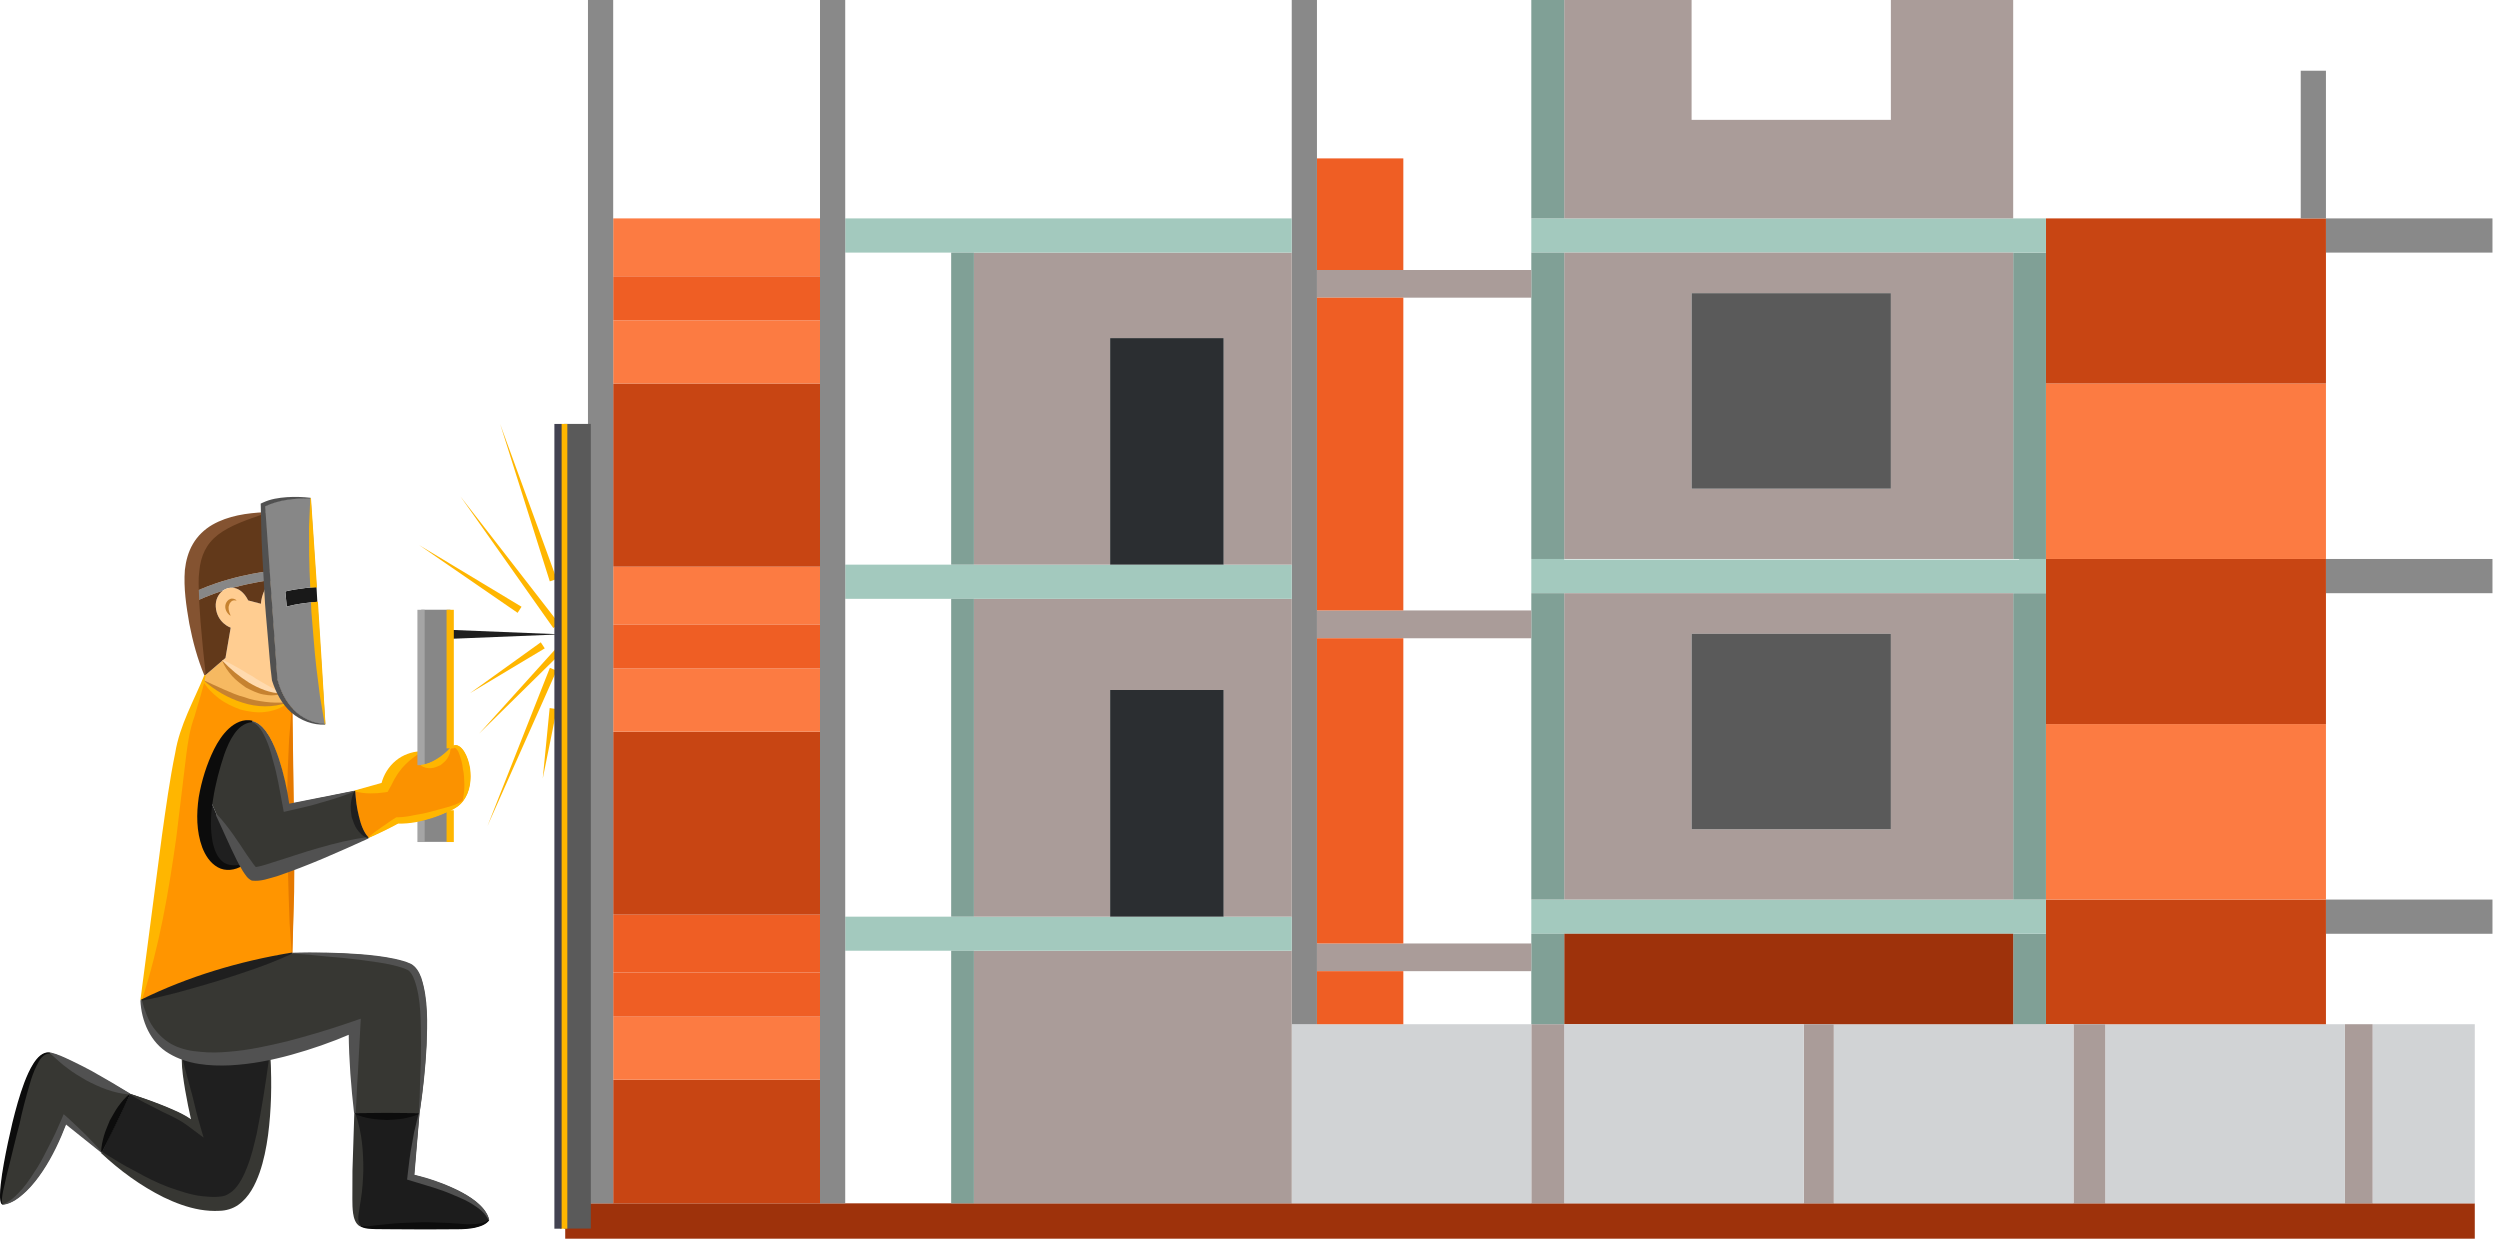 <svg width="230" height="114" viewBox="0 0 230 114" fill="none" xmlns="http://www.w3.org/2000/svg">
<path d="M229.307 82.76V85.907H213.987V82.76H229.307Z" fill="#898989"/>
<path d="M229.307 51.426V54.574H213.987V51.426H229.307Z" fill="#898989"/>
<path d="M229.307 20.093V23.24H213.987V20.093H229.307Z" fill="#898989"/>
<path d="M227.68 110.707V113.96H52V110.707H54.093H56.413H75.44H77.76H87.507H89.6H118.84H140.88H143.907H165.947H168.707H190.76H193.68H215.733H218.28H227.68Z" fill="#9E320B"/>
<path d="M227.68 94.227V110.707H218.28V94.227H227.68Z" fill="#D1D3D5"/>
<path d="M218.28 94.227V110.707H215.733V94.227H218.28Z" fill="#AA9C99"/>
<path d="M215.733 94.227V110.707H193.68V94.227H213.987H215.733Z" fill="#D1D3D5"/>
<path d="M213.987 85.907V94.227H188.227V82.76H213.987V85.907Z" fill="#C84513"/>
<path d="M213.987 66.614V82.76H188.227V66.614H213.987Z" fill="#FC7B42"/>
<path d="M213.987 54.574V66.614H188.227V51.427H213.987V54.574Z" fill="#C84513"/>
<path d="M213.987 35.28V51.426H188.227V35.28H213.987Z" fill="#FC7B42"/>
<path d="M213.987 23.24V35.28H188.227V20.093H190.12H190.68H191.387H191.947H194.6H195.16H199.64H200.2H201.32H201.88H205.693H206.253H208.92H209.48H211.667H213.987V23.24Z" fill="#C84513"/>
<path d="M213.986 6.507V20.093H211.667V6.507H213.986Z" fill="#898989"/>
<path d="M193.68 94.227V110.707H190.76V94.227H193.68Z" fill="#AA9C99"/>
<path d="M190.76 94.227V110.707H168.707V94.227H185.213H188.227H190.76Z" fill="#D1D3D5"/>
<path d="M188.227 85.907V94.227H185.213V85.907H188.227Z" fill="#80A096"/>
<path d="M188.227 82.76V85.907H140.88V82.76H143.907H185.213H188.227Z" fill="#A3C9BE"/>
<path d="M188.227 66.614V82.76H185.213V54.574H188.227V66.614Z" fill="#80A096"/>
<path d="M188.227 51.426V54.574H140.88V51.426H143.907V51.48H185.76V51.426H188.227Z" fill="#A3C9BE"/>
<path d="M188.227 35.28V51.426H185.213V23.24H188.227V35.28Z" fill="#80A096"/>
<path d="M188.227 20.093V23.24H140.88V20.093H143.907H185.213H188.227Z" fill="#A3C9BE"/>
<path d="M185.213 85.907V94.227H143.907V85.907H185.213Z" fill="#9E320B"/>
<path d="M173.96 76.293V58.307H155.627V76.293H173.96ZM185.213 54.574V82.76H143.907V54.574H185.213Z" fill="#AA9C99"/>
<path d="M173.96 44.96V26.974H155.627V44.96H173.96ZM185.213 23.24V51.426H143.907V23.24H185.213Z" fill="#AA9C99"/>
<path d="M185.213 3.8147e-06V20.093H143.907V3.8147e-06H155.627V11.027H173.96V3.8147e-06H185.213Z" fill="#AA9C99"/>
<path d="M173.96 58.307V76.293H155.627V58.307H173.96Z" fill="#5A5A5A"/>
<path d="M173.96 26.973V44.96H155.627V26.973H173.96Z" fill="#5A5A5A"/>
<path d="M168.707 94.227V110.707H165.947V94.227H168.707Z" fill="#AA9C99"/>
<path d="M165.947 94.227V110.707H143.907V94.227H165.947Z" fill="#D1D3D5"/>
<path d="M143.907 94.227V110.707H140.88V94.227H143.907Z" fill="#AA9C99"/>
<path d="M143.907 85.907V94.227H140.88V85.907H143.907Z" fill="#80A096"/>
<path d="M143.907 54.574V82.76H140.88V54.574H143.907Z" fill="#80A096"/>
<path d="M143.907 23.24V51.426H140.88V23.24H143.907Z" fill="#80A096"/>
<path d="M143.907 3.8147e-06V20.093H140.88V3.8147e-06H143.907Z" fill="#80A096"/>
<path d="M140.88 94.227V110.707H118.84V94.227H121.16H129.107H140.88Z" fill="#D1D3D5"/>
<path d="M140.88 86.8V89.347H121.16V86.8H129.107H140.88Z" fill="#AA9C99"/>
<path d="M140.88 56.16V58.72H121.16V56.16H129.107H140.88Z" fill="#AA9C99"/>
<path d="M140.88 24.84V27.386H121.16V24.84H129.107H140.88Z" fill="#AA9C99"/>
<path d="M129.107 89.347V94.227H121.16V89.347H129.107Z" fill="#EF5E24"/>
<path d="M129.107 58.72V86.8H121.16V58.72H129.107Z" fill="#EF5E24"/>
<path d="M129.107 27.386V56.16H121.16V27.386H129.107Z" fill="#EF5E24"/>
<path d="M129.107 14.573V24.84H121.16V14.573H129.107Z" fill="#EF5E24"/>
<path d="M121.16 89.347V94.227H118.84V3.05176e-05H121.16V14.573V24.84V27.386V56.16V58.72V86.8V89.347Z" fill="#898989"/>
<path d="M118.84 94.227V110.707H89.6V87.467H118.84V94.227Z" fill="#AA9C99"/>
<path d="M118.84 84.333V87.467H77.76V84.333H87.507H89.6H102.133H112.573H118.84Z" fill="#A3C9BE"/>
<path d="M118.84 55.093V84.333H112.573V63.48H102.133V84.333H89.6V55.093H118.84Z" fill="#AA9C99"/>
<path d="M118.84 51.947V55.093H77.76V51.947H87.507H89.6H102.133H112.573H118.84Z" fill="#A3C9BE"/>
<path d="M118.84 23.24V51.947H112.573V31.107H102.133V51.947H89.6V23.24H118.84Z" fill="#AA9C99"/>
<path d="M118.84 20.093V23.24H77.76V20.093H118.84Z" fill="#A3C9BE"/>
<path d="M112.573 63.48V84.333H102.133V63.48H112.573Z" fill="#2B2E31"/>
<path d="M112.573 31.107V51.947H102.133V31.107H112.573Z" fill="#2B2E31"/>
<path d="M89.6 87.467V110.707H87.507V87.467H89.6Z" fill="#80A096"/>
<path d="M89.6 55.093V84.333H87.507V55.093H89.6Z" fill="#80A096"/>
<path d="M89.6 23.24V51.947H87.507V23.24H89.6Z" fill="#80A096"/>
<path d="M77.76 87.467V110.707H75.44V-7.62939e-06H77.76V20.093V23.24V51.947V55.093V84.333V87.467Z" fill="#898989"/>
<path d="M75.44 99.333V110.707H56.413V99.333H75.44Z" fill="#C84513"/>
<path d="M75.44 93.533V99.333H56.413V93.533H75.44Z" fill="#FC7B42"/>
<path d="M75.44 89.467V93.533H56.413V89.467H75.44Z" fill="#EF5E24"/>
<path d="M75.44 84.147V89.467H56.413V84.147H75.44Z" fill="#EF5E24"/>
<path d="M75.44 67.307V84.147H56.413V67.307H75.44Z" fill="#C84513"/>
<path d="M75.44 61.507V67.307H56.413V61.507H75.44Z" fill="#FC7B42"/>
<path d="M75.44 57.44V61.507H56.413V57.44H75.44Z" fill="#EF5E24"/>
<path d="M75.44 52.133V57.44H56.413V52.133H75.44Z" fill="#FC7B42"/>
<path d="M75.44 35.28V52.133H56.413V35.28H75.44Z" fill="#C84513"/>
<path d="M75.44 29.48V35.28H56.413V29.48H75.44Z" fill="#FC7B42"/>
<path d="M75.44 25.414V29.48H56.413V25.414H75.44Z" fill="#EF5E24"/>
<path d="M75.44 20.093V25.414H56.413V20.093H75.44Z" fill="#FC7B42"/>
<path d="M56.413 99.333V110.707H54.093V-7.62939e-06H56.413V20.093V25.414V29.48V35.28V52.133V57.44V61.507V67.307V84.147V89.467V93.533V99.333Z" fill="#898989"/>
<path d="M51.609 58.36L41.436 58.773V57.947L51.609 58.36Z" fill="#1F1F1F"/>
<path d="M41.436 74.533V77.453H38.756V75.467C39.503 75.293 40.423 75.013 41.436 74.533Z" fill="#878787"/>
<path d="M38.756 69.147V56.093H41.436V68.84C40.09 70.387 38.756 70.387 38.756 70.387V69.147Z" fill="#878787"/>
<path d="M17.196 54.8C20.636 53 24.569 52.573 24.743 52.547H24.783L24.836 53.373C24.81 53.373 23.329 53.56 21.436 54.067V54.08C21.09 54.04 20.756 54.147 20.489 54.347C19.489 54.667 18.29 55.147 17.29 55.667H17.276C17.249 55.387 17.209 55.093 17.196 54.8Z" fill="#878787"/>
<path d="M26.383 55.813L26.249 54.413C27.343 54.133 29.09 54 29.09 54H29.117L29.196 55.373H29.183C27.222 55.52 26.383 55.813 26.383 55.813Z" fill="#191919"/>
<path d="M25.956 63.76H25.943C25.769 63.387 25.609 62.973 25.489 62.493L24.849 53.44L24.836 53.373L24.783 52.547L24.396 47.187L24.356 46.547C24.356 46.547 25.796 45.72 28.582 45.827L29.117 54H29.09C29.09 54 27.343 54.133 26.249 54.413L26.383 55.813C26.383 55.813 27.222 55.52 29.183 55.373H29.196L29.93 66.627C29.93 66.627 28.263 66.68 26.889 65.187C26.743 65.027 26.596 64.853 26.463 64.667C26.276 64.4 26.102 64.107 25.956 63.76Z" fill="#878787"/>
<path d="M11.969 100.64L9.356 106.013L6.076 103.36C3.582 109.76 0.93 110.8 0.302 110.8C-0.31 110.8 0.302 107.187 1.13 103.667C1.956 100.16 3.09 96.547 4.636 96.867C6.196 97.173 11.969 100.64 11.969 100.64Z" fill="#373733"/>
<path d="M42.316 113.027C40.05 113.027 36.849 113.027 34.983 113.027C33.13 113.027 32.503 112.96 32.503 110.587C32.503 108.213 32.663 102.44 32.663 102.44H38.582L38.09 108.107C38.09 108.107 44.383 109.56 44.996 112.24C44.996 112.24 44.582 113.027 42.316 113.027Z" fill="#1C1C1C"/>
<path d="M24.836 97.373C24.836 97.373 25.703 110.693 20.489 111.24C15.276 111.787 9.356 106.013 9.356 106.013L11.969 100.64C11.969 100.64 16.436 102.08 17.689 103.12C17.689 103.12 16.756 99.2 16.769 97.373C19.076 98.2 22.09 97.947 24.836 97.373Z" fill="#1F1F1F"/>
<path d="M37.703 88.68C40.596 89.907 38.582 102.44 38.582 102.44H32.663C32.663 102.44 32.196 98.533 32.196 95.04C32.196 95.04 28.783 96.547 24.836 97.373C22.09 97.947 19.076 98.2 16.769 97.373C14.703 96.64 13.196 95.027 12.996 92.013C19.716 88.76 26.889 87.68 26.889 87.68C26.889 87.68 34.81 87.44 37.703 88.68Z" fill="#373733"/>
<path d="M22.183 79.627C21.516 78.44 20.73 76.6 19.943 74.973L18.703 72.12C18.743 71.88 18.81 71.627 18.889 71.373C20.636 65.44 23.223 66.36 23.223 66.36C25.649 66.933 26.569 74 26.569 74L26.996 73.92V73.907L32.663 72.76C32.823 76.213 33.903 77.067 33.903 77.067C33.903 77.067 30.13 78.787 27.037 79.933C25.17 80.627 23.556 81.093 23.143 80.867C22.863 80.707 22.543 80.253 22.183 79.627Z" fill="#373733"/>
<path d="M19.943 74.973C20.73 76.6 21.516 78.44 22.183 79.627C19.556 81.053 17.356 77.56 18.703 72.12L19.943 74.973Z" fill="#1F1F1F"/>
<path d="M12.996 92.013C15.276 76.013 15.783 69.147 17.183 66C18.023 64.093 18.477 63.08 18.69 62.573C18.69 62.573 22.343 66.16 26.463 64.667C26.596 64.853 26.743 65.027 26.889 65.187C26.889 65.187 26.956 69.52 26.996 73.907V73.92L26.569 74C26.569 74 25.649 66.933 23.222 66.36C23.222 66.36 20.636 65.44 18.889 71.373C18.81 71.627 18.743 71.88 18.703 72.12C17.356 77.56 19.556 81.053 22.183 79.627C22.543 80.253 22.863 80.707 23.143 80.867C23.556 81.093 25.17 80.627 27.036 79.933C27.049 80.52 27.036 81.053 27.036 81.48C27.023 83.027 26.889 87.68 26.889 87.68C26.889 87.68 19.716 88.76 12.996 92.013Z" fill="#FF9500"/>
<path d="M33.903 77.067C33.903 77.067 32.823 76.213 32.663 72.76L35.196 72.093C35.196 72.093 35.81 69.36 38.756 69.147V70.387C38.756 70.387 40.09 70.387 41.436 68.84C42.783 67.293 44.636 72.973 41.69 74.413C41.609 74.453 41.516 74.493 41.436 74.533C40.423 75.013 39.503 75.293 38.756 75.467C37.45 75.76 36.636 75.707 36.636 75.707C36.636 75.707 35.489 76.36 33.903 77.067Z" fill="#FB9200"/>
<path d="M18.889 62.12L20.49 60.747C20.49 60.747 23.196 63.68 25.943 63.76H25.956C26.102 64.107 26.276 64.4 26.463 64.667C22.343 66.16 18.69 62.573 18.69 62.573C18.836 62.24 18.889 62.12 18.889 62.12Z" fill="#F6B961"/>
<path d="M24.849 53.44L25.49 62.493C25.609 62.973 25.769 63.387 25.943 63.76C23.196 63.68 20.49 60.747 20.49 60.747L20.743 60.533L21.222 57.747C21.222 57.747 19.943 57.307 19.849 55.813C19.81 55.2 20.076 54.667 20.49 54.347C20.756 54.147 21.09 54.04 21.436 54.08C21.93 54.12 22.45 54.467 22.836 55.24L24.009 55.547C24.009 55.547 23.996 54.613 24.823 53.44H24.849Z" fill="#FFCD91"/>
<path d="M22.836 55.24C22.45 54.467 21.93 54.12 21.436 54.08V54.067C23.329 53.56 24.81 53.373 24.836 53.373L24.849 53.44H24.823C23.996 54.613 24.009 55.547 24.009 55.547L22.836 55.24Z" fill="#62391A"/>
<path d="M18.889 62.12C18.889 62.12 17.743 59.533 17.29 55.667C18.29 55.147 19.49 54.667 20.49 54.347C20.076 54.667 19.81 55.2 19.849 55.813C19.943 57.307 21.222 57.747 21.222 57.747L20.743 60.533L20.49 60.747L18.889 62.12Z" fill="#62391A"/>
<path d="M17.13 54C16.849 49.227 19.609 47.427 24.37 47.187H24.396L24.783 52.547H24.743C24.569 52.573 20.636 53 17.196 54.8C17.17 54.533 17.143 54.267 17.13 54Z" fill="#62391A"/>
<path d="M54.356 39V113.027H51.876V39H54.356Z" fill="#5A5A5A"/>
<path d="M18.694 62.563C19.363 62.864 19.982 63.171 20.608 63.437C21.232 63.701 21.834 63.984 22.472 64.135C23.084 64.375 23.725 64.479 24.375 64.567C25.029 64.661 25.7 64.651 26.438 64.639L26.46 64.701C25.128 65.204 23.631 65.193 22.274 64.771C20.921 64.331 19.686 63.572 18.647 62.611L18.694 62.563Z" fill="#C68230"/>
<path d="M18.694 62.563C19.737 63.497 20.977 64.232 22.314 64.644C23.641 65.079 25.111 65.115 26.438 64.639L26.46 64.701C25.869 65.157 25.135 65.417 24.377 65.501C23.615 65.6 22.849 65.46 22.117 65.279C21.407 65.013 20.72 64.699 20.131 64.245C19.545 63.792 19.01 63.271 18.647 62.611L18.694 62.563Z" fill="#FFB600"/>
<path d="M20.497 60.729C21.241 61.481 22.076 62.148 22.982 62.692C23.873 63.245 24.872 63.691 25.931 63.737L25.93 63.803C25.381 64.02 24.779 64.001 24.215 63.889C23.646 63.78 23.138 63.513 22.635 63.261C22.179 62.932 21.724 62.608 21.352 62.192C20.984 61.775 20.649 61.325 20.448 60.775L20.497 60.729Z" fill="#C68230"/>
<path d="M20.497 60.729C21.03 60.947 21.487 61.209 21.943 61.464C22.398 61.715 22.807 62.015 23.259 62.237C23.663 62.54 24.107 62.755 24.535 63.012C24.97 63.265 25.417 63.485 25.931 63.737L25.93 63.803C24.85 63.779 23.828 63.348 22.912 62.807C22.007 62.236 21.182 61.548 20.448 60.775L20.497 60.729Z" fill="#FFDAAE"/>
<path d="M26.428 73.205C26.435 72.411 26.448 71.616 26.475 70.82L26.597 68.007L26.835 65.191L26.902 65.189L27.028 73.907L26.556 74.009L26.428 73.205Z" fill="#E57900"/>
<path d="M27.079 79.917C27.079 80.632 27.075 81.348 27.062 82.063L26.902 87.685L26.835 87.684L26.639 84.865L26.545 82.055L26.495 80.131L27.079 79.917Z" fill="#E57900"/>
<path d="M11.962 100.623C12.956 100.941 13.941 101.287 14.912 101.669C15.875 102.069 16.862 102.439 17.715 103.081L17.609 103.147C17.393 102.197 17.2 101.245 17.034 100.288C16.876 99.329 16.72 98.365 16.718 97.388H16.784C17.016 98.345 17.285 99.265 17.532 100.199C17.805 101.124 17.983 102.075 18.248 102.993L18.731 104.661L17.294 103.587C16.969 103.343 16.532 103.065 16.087 102.84C15.645 102.599 15.169 102.409 14.714 102.163C13.795 101.691 12.854 101.241 11.941 100.685L11.962 100.623Z" fill="#373733"/>
<path d="M9.307 106.008C9.313 105.457 9.433 104.963 9.569 104.475C9.706 103.988 9.928 103.543 10.105 103.076C10.366 102.649 10.576 102.199 10.878 101.792C11.178 101.384 11.494 100.985 11.922 100.64L11.982 100.668C11.143 102.475 10.272 104.264 9.367 106.037L9.307 106.008Z" fill="#0C0C0C"/>
<path d="M24.886 97.383C25.013 99.736 24.964 102.1 24.66 104.441C24.499 105.609 24.27 106.775 23.879 107.897C23.48 109 22.929 110.136 21.914 110.852C21.412 111.203 20.788 111.384 20.192 111.395C19.597 111.429 18.991 111.385 18.407 111.287C17.232 111.084 16.112 110.661 15.049 110.147C12.931 109.091 11.011 107.683 9.29 106.071L9.384 105.975C10.407 106.589 11.383 107.228 12.428 107.743C13.43 108.312 14.453 108.824 15.5 109.216C16.552 109.579 17.582 109.944 18.613 110.051C19.151 110.105 19.584 110.143 20.103 110.101C20.609 110.071 20.833 109.971 21.161 109.753C21.791 109.357 22.317 108.451 22.695 107.475C23.11 106.495 23.356 105.399 23.619 104.296C24.069 102.068 24.428 99.751 24.753 97.392L24.886 97.383Z" fill="#373733"/>
<path d="M24.352 47.256C22.744 47.811 21.186 48.332 20.073 49.183C18.972 50.031 18.456 51.155 18.333 52.569C18.235 53.261 18.278 54.012 18.312 54.813C18.323 55.607 18.407 56.396 18.448 57.197C18.579 58.796 18.743 60.407 18.927 62.095L18.805 62.149C18.165 60.616 17.733 59.012 17.418 57.385C17.136 55.756 16.88 54.111 17.008 52.432C17.101 51.6 17.32 50.767 17.752 50.036C18.177 49.303 18.81 48.7 19.535 48.28C21.004 47.44 22.703 47.204 24.344 47.123L24.352 47.256Z" fill="#845331"/>
<path d="M29.911 66.663C28.805 66.725 27.672 66.3 26.791 65.548C25.924 64.769 25.375 63.703 25.028 62.62L25.023 62.604L25.014 62.533C24.837 61.211 24.762 59.88 24.636 58.555C24.532 57.227 24.383 55.901 24.329 54.569L24.108 50.579C24.035 49.249 24.032 47.913 23.991 46.581L23.983 46.332L24.17 46.245C24.56 46.065 24.902 45.961 25.277 45.884C25.647 45.812 26.017 45.767 26.386 45.74C27.125 45.689 27.858 45.715 28.579 45.8L28.576 45.867C27.147 45.831 25.663 45.975 24.37 46.595L24.392 46.553L25.522 62.497L25.521 62.488C25.798 63.527 26.271 64.537 27.034 65.304C27.791 66.065 28.833 66.565 29.909 66.597L29.911 66.663Z" fill="#515151"/>
<path d="M29.248 55.352C29.491 59.109 29.722 62.868 29.943 66.628L29.877 66.632L29.436 64.049L29.11 61.461C28.907 59.733 28.804 58 28.646 56.271C28.635 55.988 28.622 55.707 28.61 55.424L29.248 55.352Z" fill="#FFB600"/>
<path d="M28.545 54.049C28.498 53.055 28.454 52.06 28.443 51.063L28.435 48.453L28.545 45.836L28.611 45.832C28.802 48.569 28.985 51.307 29.164 54.045L28.545 54.049Z" fill="#FFB600"/>
<path d="M21.734 55.251C21.489 55.189 21.354 55.272 21.268 55.349C21.185 55.432 21.102 55.532 21.081 55.667C21.018 55.788 21.024 55.927 21.039 56.08C21.061 56.231 21.115 56.412 21.211 56.617L21.192 56.645C20.858 56.419 20.626 55.98 20.763 55.565C20.83 55.368 20.972 55.188 21.169 55.109C21.365 55.019 21.606 55.091 21.753 55.223L21.734 55.251Z" fill="#C68230"/>
<path d="M12.917 92.011L14.905 76.828C15.264 74.301 15.604 71.768 16.12 69.263C16.534 66.707 17.854 64.445 18.804 62.097L18.928 62.147C18.669 63.428 18.249 64.639 17.904 65.883C17.475 67.043 17.289 68.22 17.133 69.472L16.225 77.005C15.519 82.052 14.658 87.101 13.048 92.028L12.917 92.011Z" fill="#FFB600"/>
<path d="M26.876 87.735C24.601 88.797 22.33 89.521 20.043 90.244C17.742 90.925 15.479 91.615 13.004 92.064L12.961 91.975C17.336 89.824 22.057 88.423 26.86 87.635L26.876 87.735Z" fill="#1F1F1F"/>
<path d="M23.18 66.435C22.417 66.517 21.904 67.004 21.533 67.548C21.147 68.091 20.882 68.736 20.638 69.393C20.195 70.715 19.802 72.185 19.602 73.545C19.366 74.925 19.323 76.332 19.586 77.591C19.738 78.207 19.965 78.792 20.375 79.173C20.76 79.577 21.455 79.715 22.238 79.525L22.306 79.64C21.652 80.06 20.749 80.195 20.035 79.789C19.328 79.395 18.883 78.681 18.605 77.959C18.062 76.48 18.063 74.871 18.285 73.341C18.548 71.808 19.011 70.32 19.697 68.924C20.049 68.233 20.475 67.565 21.052 67.029C21.616 66.507 22.413 66.097 23.223 66.308L23.18 66.435Z" fill="#0C0C0C"/>
<path d="M32.652 72.803C32.166 73.011 31.669 73.167 31.177 73.344C30.686 73.525 30.181 73.645 29.684 73.799C29.184 73.937 28.69 74.108 28.183 74.212L26.669 74.564L26.108 74.695L25.994 74.083L25.605 72.005C25.47 71.311 25.309 70.624 25.11 69.952C24.94 69.272 24.743 68.599 24.456 67.973C24.173 67.352 23.844 66.725 23.194 66.404L23.209 66.339C23.945 66.532 24.42 67.175 24.785 67.783C25.147 68.413 25.418 69.089 25.647 69.775C26.097 71.152 26.419 72.567 26.617 74.001L26.543 73.949L32.639 72.739L32.652 72.803Z" fill="#515151"/>
<path d="M19.984 74.948C21.071 76.113 21.907 77.435 22.722 78.661L23.331 79.521C23.428 79.649 23.528 79.768 23.612 79.847C23.675 79.928 23.816 79.961 23.571 79.824C23.351 79.756 23.452 79.791 23.462 79.776L23.619 79.756C23.75 79.733 23.906 79.699 24.066 79.656C24.389 79.572 24.729 79.461 25.069 79.347C26.459 78.925 27.879 78.413 29.338 78.009C30.795 77.588 32.28 77.211 33.856 77.011L33.912 77.132C31.144 78.393 28.366 79.637 25.472 80.616C24.728 80.811 24.032 81.113 23.171 81.016C22.742 80.825 22.568 80.461 22.346 80.149C22.141 79.823 21.961 79.484 21.787 79.144C21.103 77.78 20.516 76.379 19.864 75.005L19.984 74.948Z" fill="#515151"/>
<path d="M32.633 72.723L35.152 72.017L35.092 72.08C35.3 71.257 35.766 70.513 36.419 69.976C37.068 69.433 37.904 69.153 38.732 69.108L38.739 69.209C38.346 69.459 38.014 69.695 37.728 69.932C37.441 70.171 37.21 70.413 36.993 70.656C36.793 70.915 36.589 71.16 36.431 71.448C36.251 71.705 36.104 72.06 35.981 72.281L35.661 72.856L35.386 72.899C34.953 72.965 34.51 72.996 34.058 72.991C33.606 72.989 33.139 72.929 32.659 72.819L32.633 72.723Z" fill="#FFB600"/>
<path d="M39.069 77.467H38.402V75.476H39.069V77.467Z" fill="#A5A5A5"/>
<path d="M41.751 77.467H41.084V74.545H41.751V77.467Z" fill="#FFB600"/>
<path d="M41.751 68.849H41.084V56.101H41.751V68.849Z" fill="#FFB600"/>
<path d="M39.069 70.397H38.402V56.101H39.069V70.397Z" fill="#A5A5A5"/>
<path d="M42.616 73.692C42.295 74.128 41.803 74.439 41.312 74.64C40.823 74.867 40.321 75.073 39.807 75.239C38.78 75.573 37.708 75.803 36.614 75.768L36.645 75.76C35.748 76.248 34.83 76.691 33.897 77.101L33.87 77.041C34.276 76.703 34.685 76.387 35.107 76.101C35.534 75.829 35.936 75.5 36.359 75.255L36.47 75.191L36.657 75.188C37.098 75.181 37.636 75.101 38.122 74.991C38.622 74.908 39.129 74.816 39.626 74.677L41.138 74.265C41.688 74.095 42.084 74.012 42.565 73.649L42.616 73.692Z" fill="#FFB600"/>
<path d="M41.394 68.825C41.55 68.624 41.863 68.464 42.131 68.591C42.392 68.701 42.568 68.924 42.712 69.147C42.993 69.604 43.151 70.123 43.244 70.645C43.392 71.685 43.269 72.829 42.617 73.691L42.563 73.651C42.681 73.097 42.733 72.627 42.72 72.148C42.707 71.676 42.703 71.207 42.586 70.749C42.553 70.283 42.413 69.831 42.269 69.42C42.204 69.212 42.104 69.021 41.998 68.917C41.913 68.777 41.73 68.739 41.441 68.872L41.394 68.825Z" fill="#FFB600"/>
<path d="M38.735 70.364C39.253 70.319 39.747 70.1 40.186 69.824C40.634 69.559 41.039 69.217 41.392 68.827L41.443 68.871C41.448 69.052 41.397 69.192 41.368 69.357C41.306 69.492 41.241 69.631 41.164 69.763C41.008 70.024 40.763 70.195 40.533 70.393C40.254 70.509 39.982 70.651 39.667 70.668C39.357 70.683 39.029 70.652 38.736 70.431L38.735 70.364Z" fill="#FFB600"/>
<path d="M32.579 102.451C32.298 99.995 32.102 97.529 32.081 95.055L32.22 95.145C30.46 95.901 28.651 96.527 26.807 97.04C24.963 97.551 23.069 97.912 21.151 98.012C19.252 98.093 17.237 97.933 15.555 96.924C13.831 95.929 12.995 93.919 12.917 92.024L13.049 92.015C13.307 92.943 13.612 93.832 14.125 94.551C14.644 95.259 15.262 95.82 16.009 96.177C16.753 96.537 17.591 96.711 18.451 96.768C19.305 96.861 20.195 96.841 21.084 96.756C22.872 96.62 24.672 96.221 26.468 95.788C28.25 95.317 30.066 94.789 31.802 94.195L33.191 93.72L33.12 95.055L32.926 98.715C32.825 99.949 32.823 101.184 32.712 102.435L32.579 102.451Z" fill="#515151"/>
<path d="M38.563 102.476C38.071 102.712 37.578 102.821 37.084 102.912C36.591 103.003 36.098 102.997 35.605 103.043C35.111 102.995 34.618 103.004 34.126 102.911C33.632 102.82 33.139 102.711 32.646 102.476V102.409C34.618 102.373 36.591 102.373 38.563 102.409V102.476Z" fill="#0C0C0C"/>
<path d="M26.868 87.652C28.965 87.601 31.065 87.628 33.159 87.785C34.204 87.868 35.251 87.984 36.281 88.201C36.795 88.316 37.308 88.44 37.795 88.667C38.294 88.932 38.563 89.443 38.752 89.931C39.413 91.96 39.318 94.104 39.251 96.189C39.142 98.287 38.915 100.375 38.597 102.448L38.53 102.437C38.599 101.389 38.636 100.339 38.654 99.292C38.702 98.248 38.739 97.205 38.734 96.165C38.712 94.12 38.774 91.951 38.13 90.165C37.982 89.739 37.742 89.357 37.509 89.237C37.144 89.053 36.629 88.908 36.152 88.795C35.172 88.557 34.142 88.456 33.117 88.303C32.087 88.168 31.048 88.073 30.006 87.993C28.965 87.879 27.919 87.784 26.869 87.717L26.868 87.652Z" fill="#515151"/>
<path d="M33.084 112.808C32.685 112.551 32.552 112.061 32.487 111.636C32.423 111.197 32.419 110.755 32.417 110.317L32.426 107.691L32.596 102.441L32.696 102.444C33.318 104.212 33.43 105.963 33.425 107.709C33.395 108.581 33.344 109.455 33.205 110.32C33.145 110.759 33.057 111.157 33.011 111.563C32.942 111.976 32.911 112.333 33.142 112.728L33.084 112.808Z" fill="#373733"/>
<path d="M45.008 112.265C44.682 112.697 44.152 112.843 43.667 112.96C43.168 113.061 42.658 113.088 42.153 113.091L39.125 113.107L36.097 113.091L34.583 113.079C34.086 113.057 33.548 113.075 33.095 112.796L33.131 112.74C33.609 112.881 34.091 112.8 34.587 112.728L36.097 112.573C37.107 112.48 38.115 112.488 39.125 112.44C40.134 112.485 41.143 112.481 42.153 112.571C42.646 112.624 43.119 112.651 43.596 112.615C44.069 112.597 44.562 112.527 44.95 112.232L45.008 112.265Z" fill="#0C0C0C"/>
<path d="M38.597 102.445L38.124 108.127L38.078 108.063C39.437 108.387 40.763 108.847 42.023 109.452C42.649 109.76 43.261 110.108 43.807 110.551C44.342 110.991 44.849 111.54 45.011 112.24L44.946 112.256C44.649 111.619 44.119 111.205 43.565 110.851C43.018 110.483 42.395 110.219 41.775 109.964C41.163 109.691 40.525 109.461 39.878 109.257L37.938 108.668L37.453 108.521L37.504 108.072C37.611 107.128 37.715 106.183 37.905 105.245C37.997 104.777 38.053 104.305 38.177 103.84C38.291 103.373 38.386 102.904 38.53 102.44L38.597 102.445Z" fill="#515151"/>
<path d="M0.286 110.771C1.047 110.517 1.573 109.891 2.092 109.331C2.597 108.74 3.006 108.072 3.432 107.419C3.853 106.757 4.185 106.041 4.551 105.34C4.922 104.641 5.258 103.919 5.57 103.184L5.858 102.505L6.379 102.969C6.904 103.437 7.399 103.944 7.912 104.429C8.411 104.931 8.898 105.447 9.358 105.996L9.316 106.048L6.02 103.413L6.103 103.392C5.522 104.907 4.834 106.392 3.928 107.747C3.478 108.423 2.971 109.068 2.384 109.633C1.793 110.176 1.125 110.732 0.289 110.837L0.286 110.771Z" fill="#515151"/>
<path d="M4.62 96.903C3.965 96.928 3.625 97.496 3.373 98.035C3.099 98.575 2.897 99.169 2.727 99.771C2.376 100.973 2.045 102.197 1.788 103.444C1.445 104.676 1.178 105.923 0.858 107.157C0.693 107.773 0.543 108.393 0.415 109.013C0.337 109.323 0.268 109.632 0.22 109.943C0.196 110.097 0.18 110.253 0.178 110.404C0.175 110.547 0.169 110.729 0.287 110.771V110.837C0.066 110.8 0.057 110.568 0.025 110.425C0.002 110.264 -0.002 110.101 0.001 109.939C0.004 109.616 0.032 109.295 0.066 108.975C0.136 108.333 0.237 107.699 0.349 107.065C0.575 105.797 0.847 104.541 1.141 103.289C1.449 102.04 1.786 100.796 2.24 99.588C2.471 98.988 2.729 98.392 3.076 97.845C3.405 97.332 3.924 96.712 4.628 96.836L4.62 96.903Z" fill="#0C0C0C"/>
<path d="M11.925 100.697C10.401 100.571 9.142 100.024 7.935 99.392C7.346 99.052 6.764 98.704 6.22 98.285C5.657 97.895 5.173 97.397 4.614 96.919L4.633 96.821C5.319 96.983 5.94 97.292 6.566 97.58C7.19 97.877 7.803 98.192 8.413 98.515C9.616 99.189 10.802 99.891 11.978 100.611L11.925 100.697Z" fill="#515151"/>
<path d="M50.905 57.779L42.364 45.677L51.441 57.381L50.905 57.779Z" fill="#FFB600"/>
<path d="M47.62 56.381L38.563 50.149L47.981 55.821L47.62 56.381Z" fill="#FFB600"/>
<path d="M50.581 53.487L46.011 39.003L51.213 53.271L50.581 53.487Z" fill="#FFB600"/>
<path d="M50.117 59.649L43.243 63.769L49.751 59.092L50.117 59.649Z" fill="#FFB600"/>
<path d="M52.102 59.6L44.084 67.489L51.62 59.14L52.102 59.6Z" fill="#FFB600"/>
<path d="M51.204 61.699L44.842 76.005L50.59 61.44L51.204 61.699Z" fill="#FFB600"/>
<path d="M51.227 65.24L49.933 71.619L50.568 65.14L51.227 65.24Z" fill="#FFB600"/>
<path d="M33.863 77.097C33.399 76.985 33.092 76.637 32.846 76.297C32.602 75.948 32.485 75.549 32.351 75.165C32.305 74.761 32.23 74.367 32.275 73.963C32.317 73.561 32.396 73.164 32.612 72.772L32.679 72.769C32.725 73.525 32.816 74.281 32.999 75.015C33.169 75.737 33.392 76.503 33.905 77.045L33.863 77.097Z" fill="#1F1F1F"/>
<path d="M52.194 113.04H51.527V39.003H52.194V113.04Z" fill="#FFB600"/>
<path d="M51.67 113.04H51.004V39.003H51.67V113.04Z" fill="#424251"/>
</svg>
